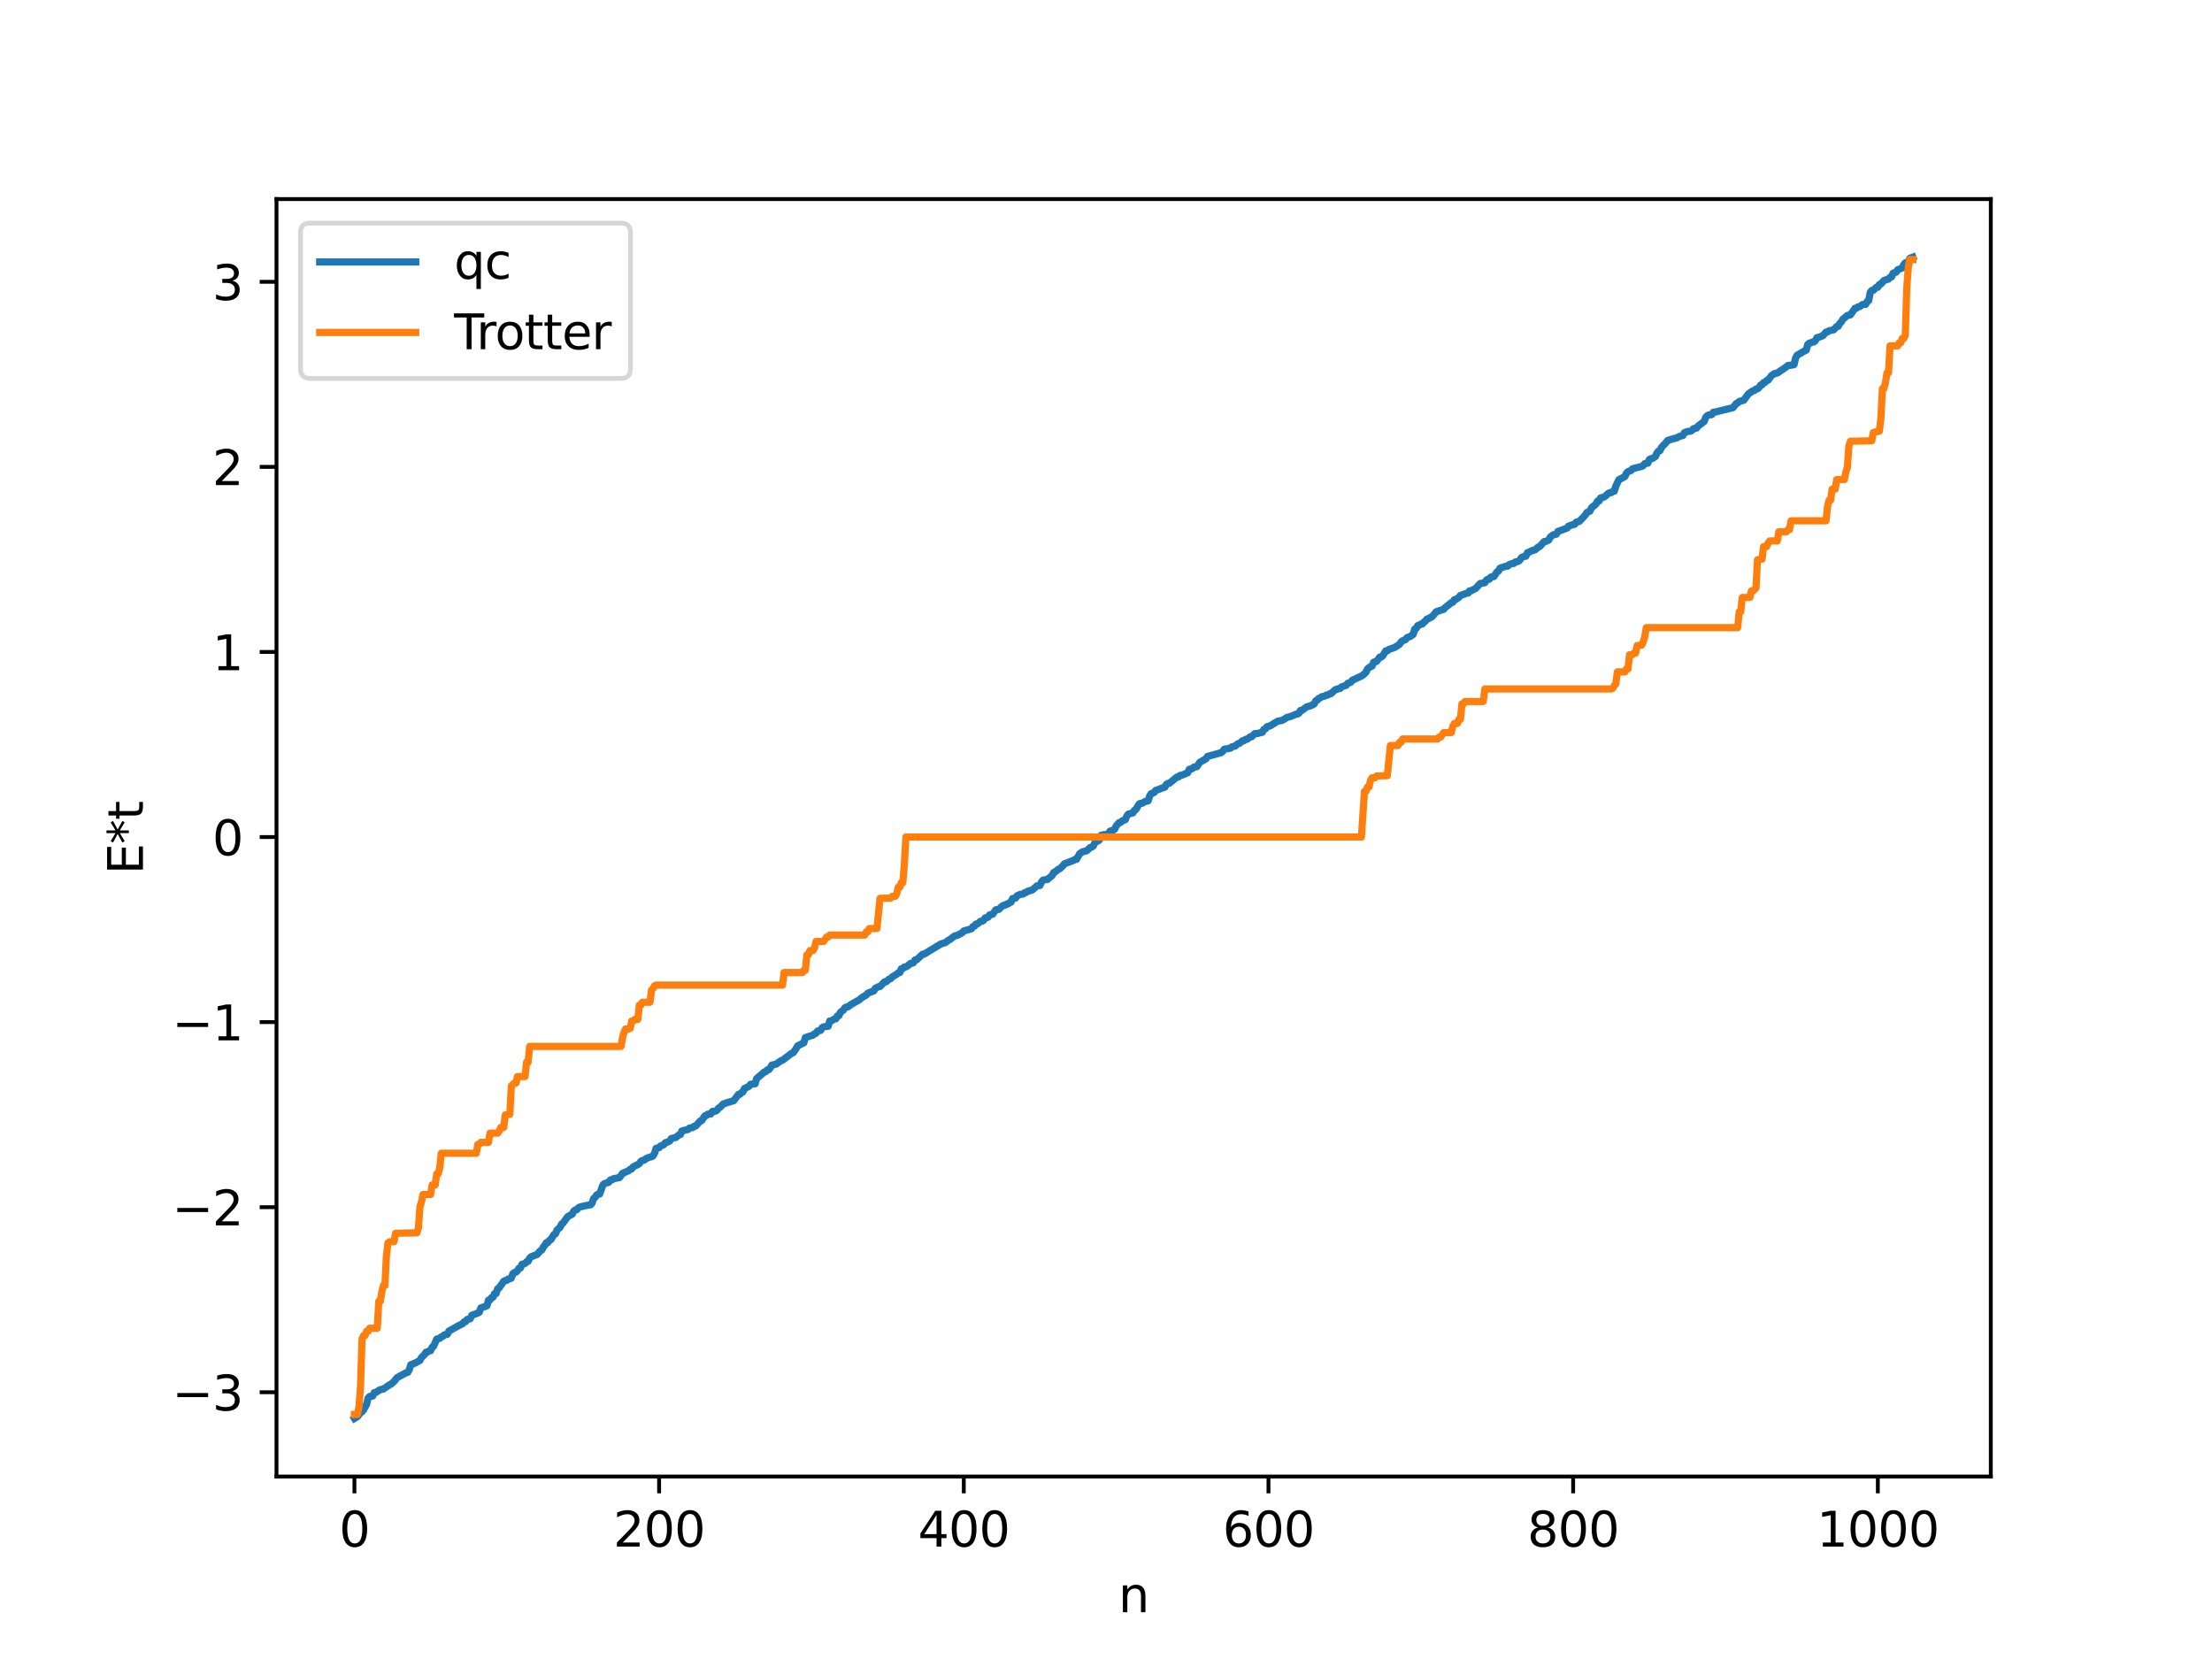 <?xml version="1.0" encoding="utf-8" standalone="no"?>
<!DOCTYPE svg PUBLIC "-//W3C//DTD SVG 1.1//EN"
  "http://www.w3.org/Graphics/SVG/1.1/DTD/svg11.dtd">
<svg xmlns:xlink="http://www.w3.org/1999/xlink" width="460.8pt" height="345.6pt" viewBox="0 0 460.8 345.6" xmlns="http://www.w3.org/2000/svg" version="1.1">
 <defs>
  <style type="text/css">*{stroke-linejoin: round; stroke-linecap: butt}</style>
 </defs>
 <g id="figure_1">
  <g id="patch_1">
   <path d="M 0 345.6 
L 460.8 345.6 
L 460.8 0 
L 0 0 
z
" style="fill: #ffffff"/>
  </g>
  <g id="axes_1">
   <g id="patch_2">
    <path d="M 57.6 307.584 
L 414.72 307.584 
L 414.72 41.472 
L 57.6 41.472 
z
" style="fill: #ffffff"/>
   </g>
   <g id="matplotlib.axis_1">
    <g id="xtick_1">
     <g id="line2d_1">
      <defs>
       <path id="mdd00849cf2" d="M 0 0 
L 0 3.5 
" style="stroke: #000000; stroke-width: 0.8"/>
      </defs>
      <g>
       <use xlink:href="#mdd00849cf2" x="73.833" y="307.584" style="stroke: #000000; stroke-width: 0.8"/>
      </g>
     </g>
     <g id="text_1">
      <!-- 0 -->
      <g transform="translate(70.651 322.182) scale(0.1 -0.1)">
       <defs>
        <path id="DejaVuSans-30" d="M 2034 4250 
Q 1547 4250 1301 3770 
Q 1056 3291 1056 2328 
Q 1056 1369 1301 889 
Q 1547 409 2034 409 
Q 2525 409 2770 889 
Q 3016 1369 3016 2328 
Q 3016 3291 2770 3770 
Q 2525 4250 2034 4250 
z
M 2034 4750 
Q 2819 4750 3233 4129 
Q 3647 3509 3647 2328 
Q 3647 1150 3233 529 
Q 2819 -91 2034 -91 
Q 1250 -91 836 529 
Q 422 1150 422 2328 
Q 422 3509 836 4129 
Q 1250 4750 2034 4750 
z
" transform="scale(0.016)"/>
       </defs>
       <use xlink:href="#DejaVuSans-30"/>
      </g>
     </g>
    </g>
    <g id="xtick_2">
     <g id="line2d_2">
      <g>
       <use xlink:href="#mdd00849cf2" x="137.304" y="307.584" style="stroke: #000000; stroke-width: 0.8"/>
      </g>
     </g>
     <g id="text_2">
      <!-- 200 -->
      <g transform="translate(127.76 322.182) scale(0.1 -0.1)">
       <defs>
        <path id="DejaVuSans-32" d="M 1228 531 
L 3431 531 
L 3431 0 
L 469 0 
L 469 531 
Q 828 903 1448 1529 
Q 2069 2156 2228 2338 
Q 2531 2678 2651 2914 
Q 2772 3150 2772 3378 
Q 2772 3750 2511 3984 
Q 2250 4219 1831 4219 
Q 1534 4219 1204 4116 
Q 875 4013 500 3803 
L 500 4441 
Q 881 4594 1212 4672 
Q 1544 4750 1819 4750 
Q 2544 4750 2975 4387 
Q 3406 4025 3406 3419 
Q 3406 3131 3298 2873 
Q 3191 2616 2906 2266 
Q 2828 2175 2409 1742 
Q 1991 1309 1228 531 
z
" transform="scale(0.016)"/>
       </defs>
       <use xlink:href="#DejaVuSans-32"/>
       <use xlink:href="#DejaVuSans-30" x="63.623"/>
       <use xlink:href="#DejaVuSans-30" x="127.246"/>
      </g>
     </g>
    </g>
    <g id="xtick_3">
     <g id="line2d_3">
      <g>
       <use xlink:href="#mdd00849cf2" x="200.775" y="307.584" style="stroke: #000000; stroke-width: 0.8"/>
      </g>
     </g>
     <g id="text_3">
      <!-- 400 -->
      <g transform="translate(191.231 322.182) scale(0.1 -0.1)">
       <defs>
        <path id="DejaVuSans-34" d="M 2419 4116 
L 825 1625 
L 2419 1625 
L 2419 4116 
z
M 2253 4666 
L 3047 4666 
L 3047 1625 
L 3713 1625 
L 3713 1100 
L 3047 1100 
L 3047 0 
L 2419 0 
L 2419 1100 
L 313 1100 
L 313 1709 
L 2253 4666 
z
" transform="scale(0.016)"/>
       </defs>
       <use xlink:href="#DejaVuSans-34"/>
       <use xlink:href="#DejaVuSans-30" x="63.623"/>
       <use xlink:href="#DejaVuSans-30" x="127.246"/>
      </g>
     </g>
    </g>
    <g id="xtick_4">
     <g id="line2d_4">
      <g>
       <use xlink:href="#mdd00849cf2" x="264.246" y="307.584" style="stroke: #000000; stroke-width: 0.8"/>
      </g>
     </g>
     <g id="text_4">
      <!-- 600 -->
      <g transform="translate(254.702 322.182) scale(0.1 -0.1)">
       <defs>
        <path id="DejaVuSans-36" d="M 2113 2584 
Q 1688 2584 1439 2293 
Q 1191 2003 1191 1497 
Q 1191 994 1439 701 
Q 1688 409 2113 409 
Q 2538 409 2786 701 
Q 3034 994 3034 1497 
Q 3034 2003 2786 2293 
Q 2538 2584 2113 2584 
z
M 3366 4563 
L 3366 3988 
Q 3128 4100 2886 4159 
Q 2644 4219 2406 4219 
Q 1781 4219 1451 3797 
Q 1122 3375 1075 2522 
Q 1259 2794 1537 2939 
Q 1816 3084 2150 3084 
Q 2853 3084 3261 2657 
Q 3669 2231 3669 1497 
Q 3669 778 3244 343 
Q 2819 -91 2113 -91 
Q 1303 -91 875 529 
Q 447 1150 447 2328 
Q 447 3434 972 4092 
Q 1497 4750 2381 4750 
Q 2619 4750 2861 4703 
Q 3103 4656 3366 4563 
z
" transform="scale(0.016)"/>
       </defs>
       <use xlink:href="#DejaVuSans-36"/>
       <use xlink:href="#DejaVuSans-30" x="63.623"/>
       <use xlink:href="#DejaVuSans-30" x="127.246"/>
      </g>
     </g>
    </g>
    <g id="xtick_5">
     <g id="line2d_5">
      <g>
       <use xlink:href="#mdd00849cf2" x="327.717" y="307.584" style="stroke: #000000; stroke-width: 0.8"/>
      </g>
     </g>
     <g id="text_5">
      <!-- 800 -->
      <g transform="translate(318.173 322.182) scale(0.1 -0.1)">
       <defs>
        <path id="DejaVuSans-38" d="M 2034 2216 
Q 1584 2216 1326 1975 
Q 1069 1734 1069 1313 
Q 1069 891 1326 650 
Q 1584 409 2034 409 
Q 2484 409 2743 651 
Q 3003 894 3003 1313 
Q 3003 1734 2745 1975 
Q 2488 2216 2034 2216 
z
M 1403 2484 
Q 997 2584 770 2862 
Q 544 3141 544 3541 
Q 544 4100 942 4425 
Q 1341 4750 2034 4750 
Q 2731 4750 3128 4425 
Q 3525 4100 3525 3541 
Q 3525 3141 3298 2862 
Q 3072 2584 2669 2484 
Q 3125 2378 3379 2068 
Q 3634 1759 3634 1313 
Q 3634 634 3220 271 
Q 2806 -91 2034 -91 
Q 1263 -91 848 271 
Q 434 634 434 1313 
Q 434 1759 690 2068 
Q 947 2378 1403 2484 
z
M 1172 3481 
Q 1172 3119 1398 2916 
Q 1625 2713 2034 2713 
Q 2441 2713 2670 2916 
Q 2900 3119 2900 3481 
Q 2900 3844 2670 4047 
Q 2441 4250 2034 4250 
Q 1625 4250 1398 4047 
Q 1172 3844 1172 3481 
z
" transform="scale(0.016)"/>
       </defs>
       <use xlink:href="#DejaVuSans-38"/>
       <use xlink:href="#DejaVuSans-30" x="63.623"/>
       <use xlink:href="#DejaVuSans-30" x="127.246"/>
      </g>
     </g>
    </g>
    <g id="xtick_6">
     <g id="line2d_6">
      <g>
       <use xlink:href="#mdd00849cf2" x="391.188" y="307.584" style="stroke: #000000; stroke-width: 0.8"/>
      </g>
     </g>
     <g id="text_6">
      <!-- 1000 -->
      <g transform="translate(378.463 322.182) scale(0.1 -0.1)">
       <defs>
        <path id="DejaVuSans-31" d="M 794 531 
L 1825 531 
L 1825 4091 
L 703 3866 
L 703 4441 
L 1819 4666 
L 2450 4666 
L 2450 531 
L 3481 531 
L 3481 0 
L 794 0 
L 794 531 
z
" transform="scale(0.016)"/>
       </defs>
       <use xlink:href="#DejaVuSans-31"/>
       <use xlink:href="#DejaVuSans-30" x="63.623"/>
       <use xlink:href="#DejaVuSans-30" x="127.246"/>
       <use xlink:href="#DejaVuSans-30" x="190.869"/>
      </g>
     </g>
    </g>
    <g id="text_7">
     <!-- n -->
     <g transform="translate(232.991 335.861) scale(0.1 -0.1)">
      <defs>
       <path id="DejaVuSans-6e" d="M 3513 2113 
L 3513 0 
L 2938 0 
L 2938 2094 
Q 2938 2591 2744 2837 
Q 2550 3084 2163 3084 
Q 1697 3084 1428 2787 
Q 1159 2491 1159 1978 
L 1159 0 
L 581 0 
L 581 3500 
L 1159 3500 
L 1159 2956 
Q 1366 3272 1645 3428 
Q 1925 3584 2291 3584 
Q 2894 3584 3203 3211 
Q 3513 2838 3513 2113 
z
" transform="scale(0.016)"/>
      </defs>
      <use xlink:href="#DejaVuSans-6e"/>
     </g>
    </g>
   </g>
   <g id="matplotlib.axis_2">
    <g id="ytick_1">
     <g id="line2d_7">
      <defs>
       <path id="m6fc634f609" d="M 0 0 
L -3.5 0 
" style="stroke: #000000; stroke-width: 0.8"/>
      </defs>
      <g>
       <use xlink:href="#m6fc634f609" x="57.6" y="290.031" style="stroke: #000000; stroke-width: 0.8"/>
      </g>
     </g>
     <g id="text_8">
      <!-- −3 -->
      <g transform="translate(35.858 293.83) scale(0.1 -0.1)">
       <defs>
        <path id="DejaVuSans-2212" d="M 678 2272 
L 4684 2272 
L 4684 1741 
L 678 1741 
L 678 2272 
z
" transform="scale(0.016)"/>
        <path id="DejaVuSans-33" d="M 2597 2516 
Q 3050 2419 3304 2112 
Q 3559 1806 3559 1356 
Q 3559 666 3084 287 
Q 2609 -91 1734 -91 
Q 1441 -91 1130 -33 
Q 819 25 488 141 
L 488 750 
Q 750 597 1062 519 
Q 1375 441 1716 441 
Q 2309 441 2620 675 
Q 2931 909 2931 1356 
Q 2931 1769 2642 2001 
Q 2353 2234 1838 2234 
L 1294 2234 
L 1294 2753 
L 1863 2753 
Q 2328 2753 2575 2939 
Q 2822 3125 2822 3475 
Q 2822 3834 2567 4026 
Q 2313 4219 1838 4219 
Q 1578 4219 1281 4162 
Q 984 4106 628 3988 
L 628 4550 
Q 988 4650 1302 4700 
Q 1616 4750 1894 4750 
Q 2613 4750 3031 4423 
Q 3450 4097 3450 3541 
Q 3450 3153 3228 2886 
Q 3006 2619 2597 2516 
z
" transform="scale(0.016)"/>
       </defs>
       <use xlink:href="#DejaVuSans-2212"/>
       <use xlink:href="#DejaVuSans-33" x="83.789"/>
      </g>
     </g>
    </g>
    <g id="ytick_2">
     <g id="line2d_8">
      <g>
       <use xlink:href="#m6fc634f609" x="57.6" y="251.476" style="stroke: #000000; stroke-width: 0.8"/>
      </g>
     </g>
     <g id="text_9">
      <!-- −2 -->
      <g transform="translate(35.858 255.276) scale(0.1 -0.1)">
       <use xlink:href="#DejaVuSans-2212"/>
       <use xlink:href="#DejaVuSans-32" x="83.789"/>
      </g>
     </g>
    </g>
    <g id="ytick_3">
     <g id="line2d_9">
      <g>
       <use xlink:href="#m6fc634f609" x="57.6" y="212.922" style="stroke: #000000; stroke-width: 0.8"/>
      </g>
     </g>
     <g id="text_10">
      <!-- −1 -->
      <g transform="translate(35.858 216.721) scale(0.1 -0.1)">
       <use xlink:href="#DejaVuSans-2212"/>
       <use xlink:href="#DejaVuSans-31" x="83.789"/>
      </g>
     </g>
    </g>
    <g id="ytick_4">
     <g id="line2d_10">
      <g>
       <use xlink:href="#m6fc634f609" x="57.6" y="174.368" style="stroke: #000000; stroke-width: 0.8"/>
      </g>
     </g>
     <g id="text_11">
      <!-- 0 -->
      <g transform="translate(44.237 178.167) scale(0.1 -0.1)">
       <use xlink:href="#DejaVuSans-30"/>
      </g>
     </g>
    </g>
    <g id="ytick_5">
     <g id="line2d_11">
      <g>
       <use xlink:href="#m6fc634f609" x="57.6" y="135.813" style="stroke: #000000; stroke-width: 0.8"/>
      </g>
     </g>
     <g id="text_12">
      <!-- 1 -->
      <g transform="translate(44.237 139.612) scale(0.1 -0.1)">
       <use xlink:href="#DejaVuSans-31"/>
      </g>
     </g>
    </g>
    <g id="ytick_6">
     <g id="line2d_12">
      <g>
       <use xlink:href="#m6fc634f609" x="57.6" y="97.259" style="stroke: #000000; stroke-width: 0.8"/>
      </g>
     </g>
     <g id="text_13">
      <!-- 2 -->
      <g transform="translate(44.237 101.058) scale(0.1 -0.1)">
       <use xlink:href="#DejaVuSans-32"/>
      </g>
     </g>
    </g>
    <g id="ytick_7">
     <g id="line2d_13">
      <g>
       <use xlink:href="#m6fc634f609" x="57.6" y="58.704" style="stroke: #000000; stroke-width: 0.8"/>
      </g>
     </g>
     <g id="text_14">
      <!-- 3 -->
      <g transform="translate(44.237 62.504) scale(0.1 -0.1)">
       <use xlink:href="#DejaVuSans-33"/>
      </g>
     </g>
    </g>
    <g id="text_15">
     <!-- E*t -->
     <g transform="translate(29.778 182.148) rotate(-90) scale(0.1 -0.1)">
      <defs>
       <path id="DejaVuSans-45" d="M 628 4666 
L 3578 4666 
L 3578 4134 
L 1259 4134 
L 1259 2753 
L 3481 2753 
L 3481 2222 
L 1259 2222 
L 1259 531 
L 3634 531 
L 3634 0 
L 628 0 
L 628 4666 
z
" transform="scale(0.016)"/>
       <path id="DejaVuSans-2a" d="M 3009 3897 
L 1888 3291 
L 3009 2681 
L 2828 2375 
L 1778 3009 
L 1778 1831 
L 1422 1831 
L 1422 3009 
L 372 2375 
L 191 2681 
L 1313 3291 
L 191 3897 
L 372 4206 
L 1422 3572 
L 1422 4750 
L 1778 4750 
L 1778 3572 
L 2828 4206 
L 3009 3897 
z
" transform="scale(0.016)"/>
       <path id="DejaVuSans-74" d="M 1172 4494 
L 1172 3500 
L 2356 3500 
L 2356 3053 
L 1172 3053 
L 1172 1153 
Q 1172 725 1289 603 
Q 1406 481 1766 481 
L 2356 481 
L 2356 0 
L 1766 0 
Q 1100 0 847 248 
Q 594 497 594 1153 
L 594 3053 
L 172 3053 
L 172 3500 
L 594 3500 
L 594 4494 
L 1172 4494 
z
" transform="scale(0.016)"/>
      </defs>
      <use xlink:href="#DejaVuSans-45"/>
      <use xlink:href="#DejaVuSans-2a" x="63.184"/>
      <use xlink:href="#DejaVuSans-74" x="113.184"/>
     </g>
    </g>
   </g>
   <g id="line2d_14">
    <path d="M 73.833 295.488 
L 74.467 295.109 
L 75.102 294.296 
L 75.42 294.097 
L 75.737 293.697 
L 76.372 292.538 
L 76.689 291.247 
L 77.006 290.906 
L 77.641 290.814 
L 77.958 290.122 
L 78.276 290.072 
L 79.228 289.477 
L 79.862 289.367 
L 81.132 288.482 
L 81.449 288.339 
L 82.084 287.794 
L 82.719 286.993 
L 84.623 285.952 
L 84.94 285.888 
L 85.258 285.332 
L 85.575 284.308 
L 86.527 283.929 
L 87.479 283.401 
L 87.796 282.795 
L 88.431 282.177 
L 88.748 281.683 
L 89.066 281.653 
L 89.383 281.432 
L 89.7 281.361 
L 90.018 280.659 
L 90.335 280.453 
L 90.97 278.961 
L 91.605 278.804 
L 91.922 278.487 
L 92.239 278.389 
L 92.557 278.088 
L 93.191 277.954 
L 93.509 277.3 
L 94.143 276.944 
L 95.413 276.222 
L 96.365 275.76 
L 96.682 275.361 
L 97 275.316 
L 97.317 274.873 
L 97.952 274.723 
L 98.269 274.007 
L 99.539 273.535 
L 99.856 273.338 
L 100.173 272.455 
L 101.125 272.148 
L 101.443 272.007 
L 101.76 270.845 
L 102.077 270.804 
L 102.395 270.325 
L 102.712 270.218 
L 103.029 269.48 
L 103.347 269.468 
L 103.664 268.485 
L 103.981 268.293 
L 104.934 266.918 
L 105.251 266.75 
L 105.568 266.711 
L 105.886 266.433 
L 106.203 266.398 
L 106.52 266.251 
L 106.838 265.336 
L 107.155 265.084 
L 107.472 265.028 
L 107.79 264.731 
L 108.107 264.191 
L 108.424 264.133 
L 108.742 263.372 
L 109.377 263.199 
L 109.694 262.847 
L 110.011 262.761 
L 110.329 262.097 
L 110.646 261.802 
L 111.915 261.315 
L 112.55 260.559 
L 112.867 260.408 
L 113.185 259.777 
L 113.502 259.414 
L 113.82 258.869 
L 114.137 258.848 
L 114.454 258.383 
L 114.772 258.223 
L 115.406 257.165 
L 115.724 257.025 
L 116.041 256.235 
L 116.676 255.659 
L 116.993 255 
L 117.31 254.761 
L 118.262 253.448 
L 119.215 252.925 
L 119.532 252.282 
L 119.849 252.058 
L 120.167 251.997 
L 120.484 251.61 
L 120.801 251.432 
L 121.753 251.214 
L 122.388 251.083 
L 123.023 250.984 
L 123.34 250.647 
L 123.658 249.688 
L 123.975 249.428 
L 124.292 248.945 
L 124.61 248.755 
L 124.927 248.739 
L 125.562 246.925 
L 125.879 246.586 
L 126.831 246.274 
L 127.148 245.806 
L 127.466 245.797 
L 127.783 245.551 
L 129.053 245.311 
L 129.687 244.438 
L 130.957 243.883 
L 131.274 243.586 
L 131.591 243.501 
L 131.909 243.066 
L 132.861 242.603 
L 133.178 242.396 
L 133.496 241.939 
L 133.813 241.744 
L 134.13 241.708 
L 134.765 241.266 
L 135.4 241.041 
L 135.717 240.984 
L 136.034 240.794 
L 136.352 240.247 
L 136.669 239.225 
L 137.304 239.081 
L 137.621 238.717 
L 138.256 238.483 
L 138.573 238.066 
L 139.208 237.861 
L 139.525 237.674 
L 139.843 237.176 
L 140.795 236.956 
L 141.429 236.414 
L 141.747 236.341 
L 142.064 235.593 
L 143.334 235.281 
L 143.651 234.99 
L 144.286 234.896 
L 144.603 234.618 
L 144.92 234.572 
L 145.872 233.531 
L 146.19 233.418 
L 146.824 232.456 
L 147.142 232.399 
L 147.459 232.095 
L 148.094 232.04 
L 148.411 231.521 
L 149.046 231.465 
L 149.363 231.28 
L 149.681 230.841 
L 149.998 230.675 
L 150.633 230.004 
L 151.585 229.659 
L 152.854 229.293 
L 153.806 228.006 
L 154.124 227.969 
L 154.441 227.617 
L 154.758 227.492 
L 155.076 226.764 
L 156.028 226.302 
L 156.345 225.879 
L 157.297 225.782 
L 157.615 224.7 
L 158.884 223.613 
L 159.201 223.324 
L 159.519 223.241 
L 159.836 222.88 
L 160.153 222.835 
L 160.471 222.453 
L 160.788 221.874 
L 161.423 221.747 
L 161.74 221.647 
L 162.692 220.958 
L 163.01 220.876 
L 164.914 219.413 
L 165.231 219.299 
L 165.866 218.403 
L 166.183 217.849 
L 167.453 217.24 
L 167.77 216.137 
L 169.357 215.643 
L 169.674 215.352 
L 169.991 215.257 
L 170.309 214.792 
L 170.943 214.653 
L 171.261 214.085 
L 171.578 213.896 
L 172.53 213.783 
L 172.848 212.689 
L 173.165 212.666 
L 173.8 212.29 
L 174.117 212.234 
L 174.434 211.641 
L 174.752 211.587 
L 175.069 210.889 
L 175.704 210.427 
L 176.021 209.916 
L 176.339 209.763 
L 176.656 209.736 
L 177.291 209.25 
L 178.56 208.529 
L 178.877 208.384 
L 179.512 207.839 
L 180.464 207.263 
L 180.781 206.903 
L 182.051 206.408 
L 182.368 205.86 
L 183.003 205.553 
L 183.32 205.513 
L 184.272 204.534 
L 184.59 204.53 
L 185.224 203.97 
L 185.542 203.87 
L 185.859 203.513 
L 186.811 202.939 
L 187.129 202.663 
L 187.446 202.605 
L 187.763 201.819 
L 188.081 201.762 
L 188.398 201.436 
L 188.715 201.416 
L 189.033 201.246 
L 189.667 200.704 
L 189.985 200.675 
L 190.302 200.527 
L 190.62 199.962 
L 190.937 199.952 
L 192.206 198.771 
L 192.524 198.752 
L 196.015 196.638 
L 196.967 196.348 
L 197.601 195.857 
L 197.919 195.707 
L 198.553 195.196 
L 198.871 194.972 
L 199.505 194.807 
L 200.458 194.301 
L 200.775 193.933 
L 202.362 193.489 
L 202.679 193.011 
L 202.996 192.933 
L 203.314 192.495 
L 203.631 192.459 
L 204.266 191.92 
L 204.583 191.906 
L 204.9 191.721 
L 205.218 191.224 
L 205.853 191.067 
L 206.17 190.58 
L 206.805 190.439 
L 207.439 189.533 
L 208.074 189.44 
L 208.709 188.815 
L 209.026 188.606 
L 209.343 188.577 
L 209.661 188.36 
L 209.978 188.316 
L 210.296 188.035 
L 210.613 187.932 
L 210.93 187.191 
L 211.565 187.092 
L 211.882 186.602 
L 212.517 186.322 
L 213.152 186.236 
L 213.469 185.963 
L 213.786 185.898 
L 214.104 185.656 
L 215.056 185.395 
L 216.008 184.547 
L 216.643 184.46 
L 216.96 183.725 
L 217.277 183.35 
L 217.912 183.247 
L 218.229 183.189 
L 218.864 182.64 
L 219.181 182.386 
L 219.499 181.755 
L 219.816 181.621 
L 220.451 181.104 
L 220.768 180.975 
L 221.403 180.379 
L 221.72 179.954 
L 223.624 179.239 
L 223.942 179.03 
L 224.259 179.014 
L 224.894 177.868 
L 225.529 177.425 
L 226.163 177.3 
L 226.481 177.148 
L 227.115 176.551 
L 227.433 176.465 
L 227.75 176.226 
L 228.067 175.609 
L 228.385 175.24 
L 228.702 175.214 
L 229.02 174.97 
L 229.337 174.028 
L 229.972 173.873 
L 230.606 173.814 
L 230.924 173.677 
L 231.241 173.134 
L 231.876 172.948 
L 232.193 172.755 
L 232.51 172.072 
L 233.145 171.349 
L 233.462 171.31 
L 233.78 171 
L 234.415 170.762 
L 234.732 170.02 
L 235.049 169.596 
L 236.001 169.342 
L 236.319 168.801 
L 236.636 168.626 
L 237.271 167.526 
L 237.588 167.355 
L 237.905 167.344 
L 238.54 166.965 
L 239.175 166.834 
L 239.492 165.823 
L 239.81 165.351 
L 240.444 165.08 
L 240.762 164.648 
L 241.396 164.441 
L 242.031 164.184 
L 242.666 163.977 
L 242.983 163.398 
L 243.3 163.203 
L 243.618 163.157 
L 245.205 161.861 
L 245.522 161.844 
L 245.839 161.523 
L 246.157 161.504 
L 247.426 160.975 
L 247.743 160.257 
L 248.378 160.135 
L 248.696 159.798 
L 249.33 159.714 
L 249.965 158.781 
L 251.234 158.07 
L 251.552 157.578 
L 254.408 156.791 
L 254.725 156.505 
L 255.043 156.068 
L 256.312 155.866 
L 256.629 155.569 
L 257.264 155.443 
L 257.899 154.917 
L 258.216 154.853 
L 258.851 154.315 
L 259.168 154.285 
L 259.486 154.017 
L 259.803 153.998 
L 260.438 153.5 
L 260.755 153.471 
L 261.39 152.824 
L 262.024 152.786 
L 262.659 152.61 
L 262.977 152.557 
L 263.294 151.935 
L 263.611 151.829 
L 263.929 151.379 
L 264.563 151.226 
L 266.15 150.249 
L 267.102 150.061 
L 267.737 149.69 
L 268.054 149.472 
L 269.006 149.207 
L 269.958 148.79 
L 270.276 148.751 
L 270.593 148.573 
L 270.91 148.008 
L 271.228 147.989 
L 272.18 147.266 
L 273.132 146.983 
L 273.767 146.646 
L 274.084 146.001 
L 274.401 145.868 
L 274.719 145.481 
L 275.036 145.382 
L 275.353 145.136 
L 275.988 145.008 
L 276.305 144.802 
L 276.623 144.769 
L 276.94 144.561 
L 277.258 144.496 
L 278.21 143.647 
L 278.527 143.61 
L 278.844 143.441 
L 279.162 143.429 
L 279.479 143.079 
L 280.431 142.763 
L 280.748 142.355 
L 281.383 142.134 
L 281.7 141.714 
L 283.605 140.829 
L 283.922 140.639 
L 284.557 140.034 
L 284.874 139.349 
L 285.509 138.843 
L 285.826 138.767 
L 286.143 137.95 
L 286.778 137.787 
L 287.413 136.889 
L 287.73 136.881 
L 288.048 136.615 
L 288.682 135.588 
L 289 135.573 
L 289.317 135.307 
L 290.586 134.849 
L 291.221 134.441 
L 291.539 134.229 
L 291.856 133.75 
L 292.173 133.486 
L 292.808 133.234 
L 293.125 132.822 
L 293.76 132.597 
L 294.395 132.15 
L 294.712 131.047 
L 295.029 130.909 
L 295.347 130.31 
L 295.664 130.244 
L 295.981 130.009 
L 296.299 129.994 
L 296.616 129.599 
L 296.934 129.402 
L 297.251 128.965 
L 297.568 128.893 
L 297.886 128.657 
L 298.203 128.579 
L 298.838 127.89 
L 299.155 127.456 
L 299.79 127.239 
L 300.742 126.937 
L 301.059 126.55 
L 301.694 126.082 
L 302.329 125.54 
L 302.646 125.464 
L 302.963 124.922 
L 303.281 124.875 
L 303.915 124.444 
L 304.233 124.042 
L 305.502 123.594 
L 305.82 123.555 
L 306.137 123.086 
L 306.454 123.075 
L 307.406 122.577 
L 308.358 121.553 
L 309.31 121.393 
L 309.628 120.861 
L 309.945 120.666 
L 310.262 120.659 
L 310.58 120.205 
L 311.215 120.108 
L 311.849 119.137 
L 312.167 118.959 
L 312.484 118.361 
L 313.753 117.941 
L 314.071 117.94 
L 314.388 117.606 
L 315.023 117.401 
L 315.34 117.373 
L 315.658 117.077 
L 316.292 116.944 
L 316.61 116.685 
L 316.927 116.18 
L 317.244 115.992 
L 317.879 115.859 
L 318.196 115.127 
L 318.514 115.031 
L 319.148 114.703 
L 319.783 114.532 
L 320.418 113.976 
L 320.735 113.868 
L 321.687 112.811 
L 322.005 112.8 
L 322.639 112.49 
L 322.957 111.871 
L 323.591 111.402 
L 324.226 111.275 
L 324.543 110.709 
L 325.496 110.362 
L 326.448 110.004 
L 326.765 109.589 
L 327.717 109.284 
L 328.034 109.223 
L 328.352 108.776 
L 328.986 108.631 
L 330.256 107.29 
L 330.573 106.76 
L 331.208 106.494 
L 331.525 105.789 
L 332.477 105.002 
L 332.795 104.388 
L 333.112 104.377 
L 333.429 103.739 
L 334.064 103.563 
L 334.381 103.393 
L 335.016 102.792 
L 335.334 102.637 
L 335.651 102.623 
L 335.968 102.366 
L 336.286 102.333 
L 336.603 101.253 
L 337.238 99.943 
L 338.507 99.259 
L 338.824 98.54 
L 339.142 98.24 
L 339.777 98.012 
L 340.094 97.646 
L 341.998 97.16 
L 342.315 96.985 
L 342.633 96.585 
L 343.267 96.484 
L 343.585 95.732 
L 343.902 95.54 
L 344.22 95.523 
L 344.854 95.094 
L 345.172 94.373 
L 345.489 93.971 
L 345.806 93.874 
L 346.124 93.186 
L 347.076 92.189 
L 347.393 91.768 
L 348.662 91.373 
L 349.297 91.214 
L 349.932 90.877 
L 350.567 90.735 
L 350.884 90.137 
L 351.519 89.893 
L 352.153 89.821 
L 352.471 89.659 
L 352.788 89.295 
L 353.423 89.179 
L 353.74 88.756 
L 355.01 87.798 
L 355.327 86.942 
L 355.644 86.6 
L 355.962 86.444 
L 356.596 86.377 
L 356.914 85.882 
L 357.548 85.784 
L 361.039 84.913 
L 361.674 84.08 
L 361.991 83.945 
L 362.309 83.639 
L 363.261 83.37 
L 364.213 82.059 
L 365.165 81.408 
L 365.482 81.348 
L 365.8 81.053 
L 366.117 81.007 
L 366.434 80.739 
L 366.752 80.228 
L 367.069 80.162 
L 367.386 79.696 
L 367.704 79.651 
L 368.021 79.266 
L 368.339 79.189 
L 368.973 78.301 
L 369.608 77.835 
L 370.243 77.71 
L 370.877 77.271 
L 371.829 76.638 
L 372.464 76.139 
L 373.416 76.04 
L 373.734 75.947 
L 374.051 74.593 
L 374.368 74.013 
L 375.955 73.075 
L 376.272 72.945 
L 376.59 71.741 
L 376.907 71.484 
L 377.224 71.431 
L 377.542 71.254 
L 377.859 71.228 
L 378.177 70.965 
L 378.494 70.351 
L 379.129 70.172 
L 379.763 69.911 
L 380.398 69.18 
L 380.715 69.131 
L 381.033 68.901 
L 381.985 68.702 
L 382.62 68.012 
L 382.937 67.969 
L 383.254 67.372 
L 383.572 67.09 
L 383.889 66.518 
L 384.841 65.72 
L 385.476 65.589 
L 386.428 64.223 
L 386.745 64.199 
L 387.062 63.93 
L 387.38 63.883 
L 388.015 63.437 
L 388.649 63.405 
L 388.967 62.791 
L 389.284 62.622 
L 389.601 60.921 
L 389.919 60.511 
L 390.236 60.484 
L 390.871 59.846 
L 391.188 59.829 
L 391.505 59.268 
L 391.823 59.166 
L 392.458 58.433 
L 393.41 58.132 
L 393.727 57.777 
L 394.044 57.683 
L 394.362 56.906 
L 394.996 56.697 
L 395.314 56.204 
L 396.266 55.824 
L 396.583 55.134 
L 396.9 54.769 
L 397.535 54.512 
L 397.853 53.806 
L 398.487 53.568 
L 398.487 53.568 
" clip-path="url(#p1da2defb70)" style="fill: none; stroke: #1f77b4; stroke-width: 1.5; stroke-linecap: square"/>
   </g>
   <g id="line2d_15">
    <path d="M 73.833 294.657 
L 74.467 294.657 
L 74.785 293.056 
L 75.102 288.772 
L 75.42 278.837 
L 75.737 278.228 
L 76.054 278.228 
L 76.372 277.328 
L 76.689 277.328 
L 77.006 276.691 
L 78.593 276.691 
L 78.91 271.086 
L 79.228 271.086 
L 79.545 269.057 
L 79.862 267.804 
L 80.18 267.804 
L 80.497 261.606 
L 80.815 258.928 
L 81.132 258.689 
L 82.084 258.639 
L 82.401 256.912 
L 86.844 256.814 
L 87.162 255.869 
L 87.479 251.378 
L 87.796 250.385 
L 88.114 248.83 
L 89.7 248.83 
L 90.018 246.844 
L 90.653 246.844 
L 90.97 244.536 
L 91.287 244.536 
L 91.605 243.334 
L 91.922 240.242 
L 99.221 240.242 
L 99.539 238.4 
L 99.856 238.4 
L 100.173 237.964 
L 101.76 237.964 
L 102.077 236.055 
L 103.664 236.055 
L 103.981 235.624 
L 104.299 234.879 
L 104.934 234.879 
L 105.251 232.261 
L 105.568 232.261 
L 105.886 232.129 
L 106.203 232.129 
L 106.52 226.218 
L 107.155 225.634 
L 107.472 225.634 
L 107.79 224.273 
L 109.377 224.273 
L 109.694 221.287 
L 110.011 221.287 
L 110.329 217.987 
L 129.37 217.987 
L 129.687 216.112 
L 130.005 215.031 
L 130.322 214.348 
L 130.957 214.348 
L 131.274 214.236 
L 131.591 212.702 
L 131.909 212.702 
L 132.226 212.352 
L 132.861 212.352 
L 133.178 209.399 
L 133.496 209.399 
L 133.813 208.781 
L 135.4 208.781 
L 135.717 206.263 
L 136.034 205.923 
L 136.352 205.355 
L 136.669 205.211 
L 163.01 205.211 
L 163.327 202.598 
L 167.135 202.598 
L 167.453 202.12 
L 167.77 202.12 
L 168.087 198.886 
L 168.405 198.886 
L 168.722 198.022 
L 169.357 198.022 
L 169.674 197.465 
L 169.991 196.131 
L 171.578 196.131 
L 172.213 195.19 
L 172.53 195.19 
L 172.848 194.791 
L 180.147 194.791 
L 180.464 194.104 
L 180.781 194.104 
L 181.099 193.43 
L 182.686 193.43 
L 183.32 187.143 
L 185.542 187.087 
L 185.859 186.722 
L 186.494 186.722 
L 186.811 186.171 
L 187.129 184.788 
L 187.446 184.788 
L 187.763 183.852 
L 188.081 183.852 
L 188.398 179.943 
L 188.715 174.368 
L 283.605 174.368 
L 284.239 164.884 
L 284.557 164.884 
L 284.874 163.947 
L 285.191 163.947 
L 285.509 162.565 
L 285.826 162.013 
L 286.461 162.013 
L 286.778 161.648 
L 289 161.592 
L 289.634 155.305 
L 291.221 155.305 
L 291.539 154.632 
L 291.856 154.632 
L 292.173 153.944 
L 299.472 153.944 
L 299.79 153.545 
L 300.107 153.545 
L 300.742 152.604 
L 302.329 152.604 
L 302.646 151.27 
L 302.963 150.713 
L 303.598 150.713 
L 303.915 149.85 
L 304.233 149.85 
L 304.55 146.615 
L 304.867 146.615 
L 305.185 146.138 
L 308.993 146.138 
L 309.31 143.524 
L 335.651 143.524 
L 335.968 143.381 
L 336.286 142.812 
L 336.603 142.473 
L 336.92 139.955 
L 338.507 139.955 
L 338.824 139.336 
L 339.142 139.336 
L 339.459 136.384 
L 340.094 136.384 
L 340.411 136.033 
L 340.729 136.033 
L 341.046 134.499 
L 341.681 134.387 
L 341.998 134.387 
L 342.315 133.704 
L 342.633 132.623 
L 342.95 130.748 
L 361.991 130.748 
L 362.309 127.449 
L 362.626 127.449 
L 362.943 124.462 
L 364.53 124.462 
L 364.848 123.101 
L 365.165 123.101 
L 365.8 122.517 
L 366.117 116.607 
L 366.434 116.607 
L 366.752 116.475 
L 367.069 116.475 
L 367.386 113.856 
L 368.021 113.856 
L 368.339 113.111 
L 368.656 112.681 
L 370.243 112.681 
L 370.56 110.771 
L 372.147 110.771 
L 372.464 110.335 
L 372.781 110.335 
L 373.099 108.493 
L 380.398 108.493 
L 380.715 105.401 
L 381.033 104.199 
L 381.35 104.199 
L 381.667 101.891 
L 382.302 101.891 
L 382.62 99.905 
L 384.206 99.905 
L 384.524 98.35 
L 384.841 97.357 
L 385.158 92.867 
L 385.476 91.921 
L 389.919 91.823 
L 390.236 90.097 
L 391.505 89.808 
L 391.823 87.129 
L 392.14 80.932 
L 392.458 80.932 
L 392.775 79.678 
L 393.092 77.649 
L 393.41 77.649 
L 393.727 72.045 
L 395.314 72.045 
L 395.631 71.408 
L 395.948 71.408 
L 396.266 70.507 
L 396.583 70.507 
L 396.9 69.898 
L 397.218 59.963 
L 397.535 55.679 
L 397.853 54.079 
L 398.487 54.079 
L 398.487 54.079 
" clip-path="url(#p1da2defb70)" style="fill: none; stroke: #ff7f0e; stroke-width: 1.5; stroke-linecap: square"/>
   </g>
   <g id="patch_3">
    <path d="M 57.6 307.584 
L 57.6 41.472 
" style="fill: none; stroke: #000000; stroke-width: 0.8; stroke-linejoin: miter; stroke-linecap: square"/>
   </g>
   <g id="patch_4">
    <path d="M 414.72 307.584 
L 414.72 41.472 
" style="fill: none; stroke: #000000; stroke-width: 0.8; stroke-linejoin: miter; stroke-linecap: square"/>
   </g>
   <g id="patch_5">
    <path d="M 57.6 307.584 
L 414.72 307.584 
" style="fill: none; stroke: #000000; stroke-width: 0.8; stroke-linejoin: miter; stroke-linecap: square"/>
   </g>
   <g id="patch_6">
    <path d="M 57.6 41.472 
L 414.72 41.472 
" style="fill: none; stroke: #000000; stroke-width: 0.8; stroke-linejoin: miter; stroke-linecap: square"/>
   </g>
   <g id="legend_1">
    <g id="patch_7">
     <path d="M 64.6 78.828 
L 129.342 78.828 
Q 131.342 78.828 131.342 76.828 
L 131.342 48.472 
Q 131.342 46.472 129.342 46.472 
L 64.6 46.472 
Q 62.6 46.472 62.6 48.472 
L 62.6 76.828 
Q 62.6 78.828 64.6 78.828 
z
" style="fill: #ffffff; opacity: 0.8; stroke: #cccccc; stroke-linejoin: miter"/>
    </g>
    <g id="line2d_16">
     <path d="M 66.6 54.57 
L 76.6 54.57 
L 86.6 54.57 
" style="fill: none; stroke: #1f77b4; stroke-width: 1.5; stroke-linecap: square"/>
    </g>
    <g id="text_16">
     <!-- qc -->
     <g transform="translate(94.6 58.07) scale(0.1 -0.1)">
      <defs>
       <path id="DejaVuSans-71" d="M 947 1747 
Q 947 1113 1208 752 
Q 1469 391 1925 391 
Q 2381 391 2643 752 
Q 2906 1113 2906 1747 
Q 2906 2381 2643 2742 
Q 2381 3103 1925 3103 
Q 1469 3103 1208 2742 
Q 947 2381 947 1747 
z
M 2906 525 
Q 2725 213 2448 61 
Q 2172 -91 1784 -91 
Q 1150 -91 751 415 
Q 353 922 353 1747 
Q 353 2572 751 3078 
Q 1150 3584 1784 3584 
Q 2172 3584 2448 3432 
Q 2725 3281 2906 2969 
L 2906 3500 
L 3481 3500 
L 3481 -1331 
L 2906 -1331 
L 2906 525 
z
" transform="scale(0.016)"/>
       <path id="DejaVuSans-63" d="M 3122 3366 
L 3122 2828 
Q 2878 2963 2633 3030 
Q 2388 3097 2138 3097 
Q 1578 3097 1268 2742 
Q 959 2388 959 1747 
Q 959 1106 1268 751 
Q 1578 397 2138 397 
Q 2388 397 2633 464 
Q 2878 531 3122 666 
L 3122 134 
Q 2881 22 2623 -34 
Q 2366 -91 2075 -91 
Q 1284 -91 818 406 
Q 353 903 353 1747 
Q 353 2603 823 3093 
Q 1294 3584 2113 3584 
Q 2378 3584 2631 3529 
Q 2884 3475 3122 3366 
z
" transform="scale(0.016)"/>
      </defs>
      <use xlink:href="#DejaVuSans-71"/>
      <use xlink:href="#DejaVuSans-63" x="63.477"/>
     </g>
    </g>
    <g id="line2d_17">
     <path d="M 66.6 69.249 
L 76.6 69.249 
L 86.6 69.249 
" style="fill: none; stroke: #ff7f0e; stroke-width: 1.5; stroke-linecap: square"/>
    </g>
    <g id="text_17">
     <!-- Trotter -->
     <g transform="translate(94.6 72.749) scale(0.1 -0.1)">
      <defs>
       <path id="DejaVuSans-54" d="M -19 4666 
L 3928 4666 
L 3928 4134 
L 2272 4134 
L 2272 0 
L 1638 0 
L 1638 4134 
L -19 4134 
L -19 4666 
z
" transform="scale(0.016)"/>
       <path id="DejaVuSans-72" d="M 2631 2963 
Q 2534 3019 2420 3045 
Q 2306 3072 2169 3072 
Q 1681 3072 1420 2755 
Q 1159 2438 1159 1844 
L 1159 0 
L 581 0 
L 581 3500 
L 1159 3500 
L 1159 2956 
Q 1341 3275 1631 3429 
Q 1922 3584 2338 3584 
Q 2397 3584 2469 3576 
Q 2541 3569 2628 3553 
L 2631 2963 
z
" transform="scale(0.016)"/>
       <path id="DejaVuSans-6f" d="M 1959 3097 
Q 1497 3097 1228 2736 
Q 959 2375 959 1747 
Q 959 1119 1226 758 
Q 1494 397 1959 397 
Q 2419 397 2687 759 
Q 2956 1122 2956 1747 
Q 2956 2369 2687 2733 
Q 2419 3097 1959 3097 
z
M 1959 3584 
Q 2709 3584 3137 3096 
Q 3566 2609 3566 1747 
Q 3566 888 3137 398 
Q 2709 -91 1959 -91 
Q 1206 -91 779 398 
Q 353 888 353 1747 
Q 353 2609 779 3096 
Q 1206 3584 1959 3584 
z
" transform="scale(0.016)"/>
       <path id="DejaVuSans-65" d="M 3597 1894 
L 3597 1613 
L 953 1613 
Q 991 1019 1311 708 
Q 1631 397 2203 397 
Q 2534 397 2845 478 
Q 3156 559 3463 722 
L 3463 178 
Q 3153 47 2828 -22 
Q 2503 -91 2169 -91 
Q 1331 -91 842 396 
Q 353 884 353 1716 
Q 353 2575 817 3079 
Q 1281 3584 2069 3584 
Q 2775 3584 3186 3129 
Q 3597 2675 3597 1894 
z
M 3022 2063 
Q 3016 2534 2758 2815 
Q 2500 3097 2075 3097 
Q 1594 3097 1305 2825 
Q 1016 2553 972 2059 
L 3022 2063 
z
" transform="scale(0.016)"/>
      </defs>
      <use xlink:href="#DejaVuSans-54"/>
      <use xlink:href="#DejaVuSans-72" x="46.334"/>
      <use xlink:href="#DejaVuSans-6f" x="85.197"/>
      <use xlink:href="#DejaVuSans-74" x="146.379"/>
      <use xlink:href="#DejaVuSans-74" x="185.588"/>
      <use xlink:href="#DejaVuSans-65" x="224.797"/>
      <use xlink:href="#DejaVuSans-72" x="286.32"/>
     </g>
    </g>
   </g>
  </g>
 </g>
 <defs>
  <clipPath id="p1da2defb70">
   <rect x="57.6" y="41.472" width="357.12" height="266.112"/>
  </clipPath>
 </defs>
</svg>
